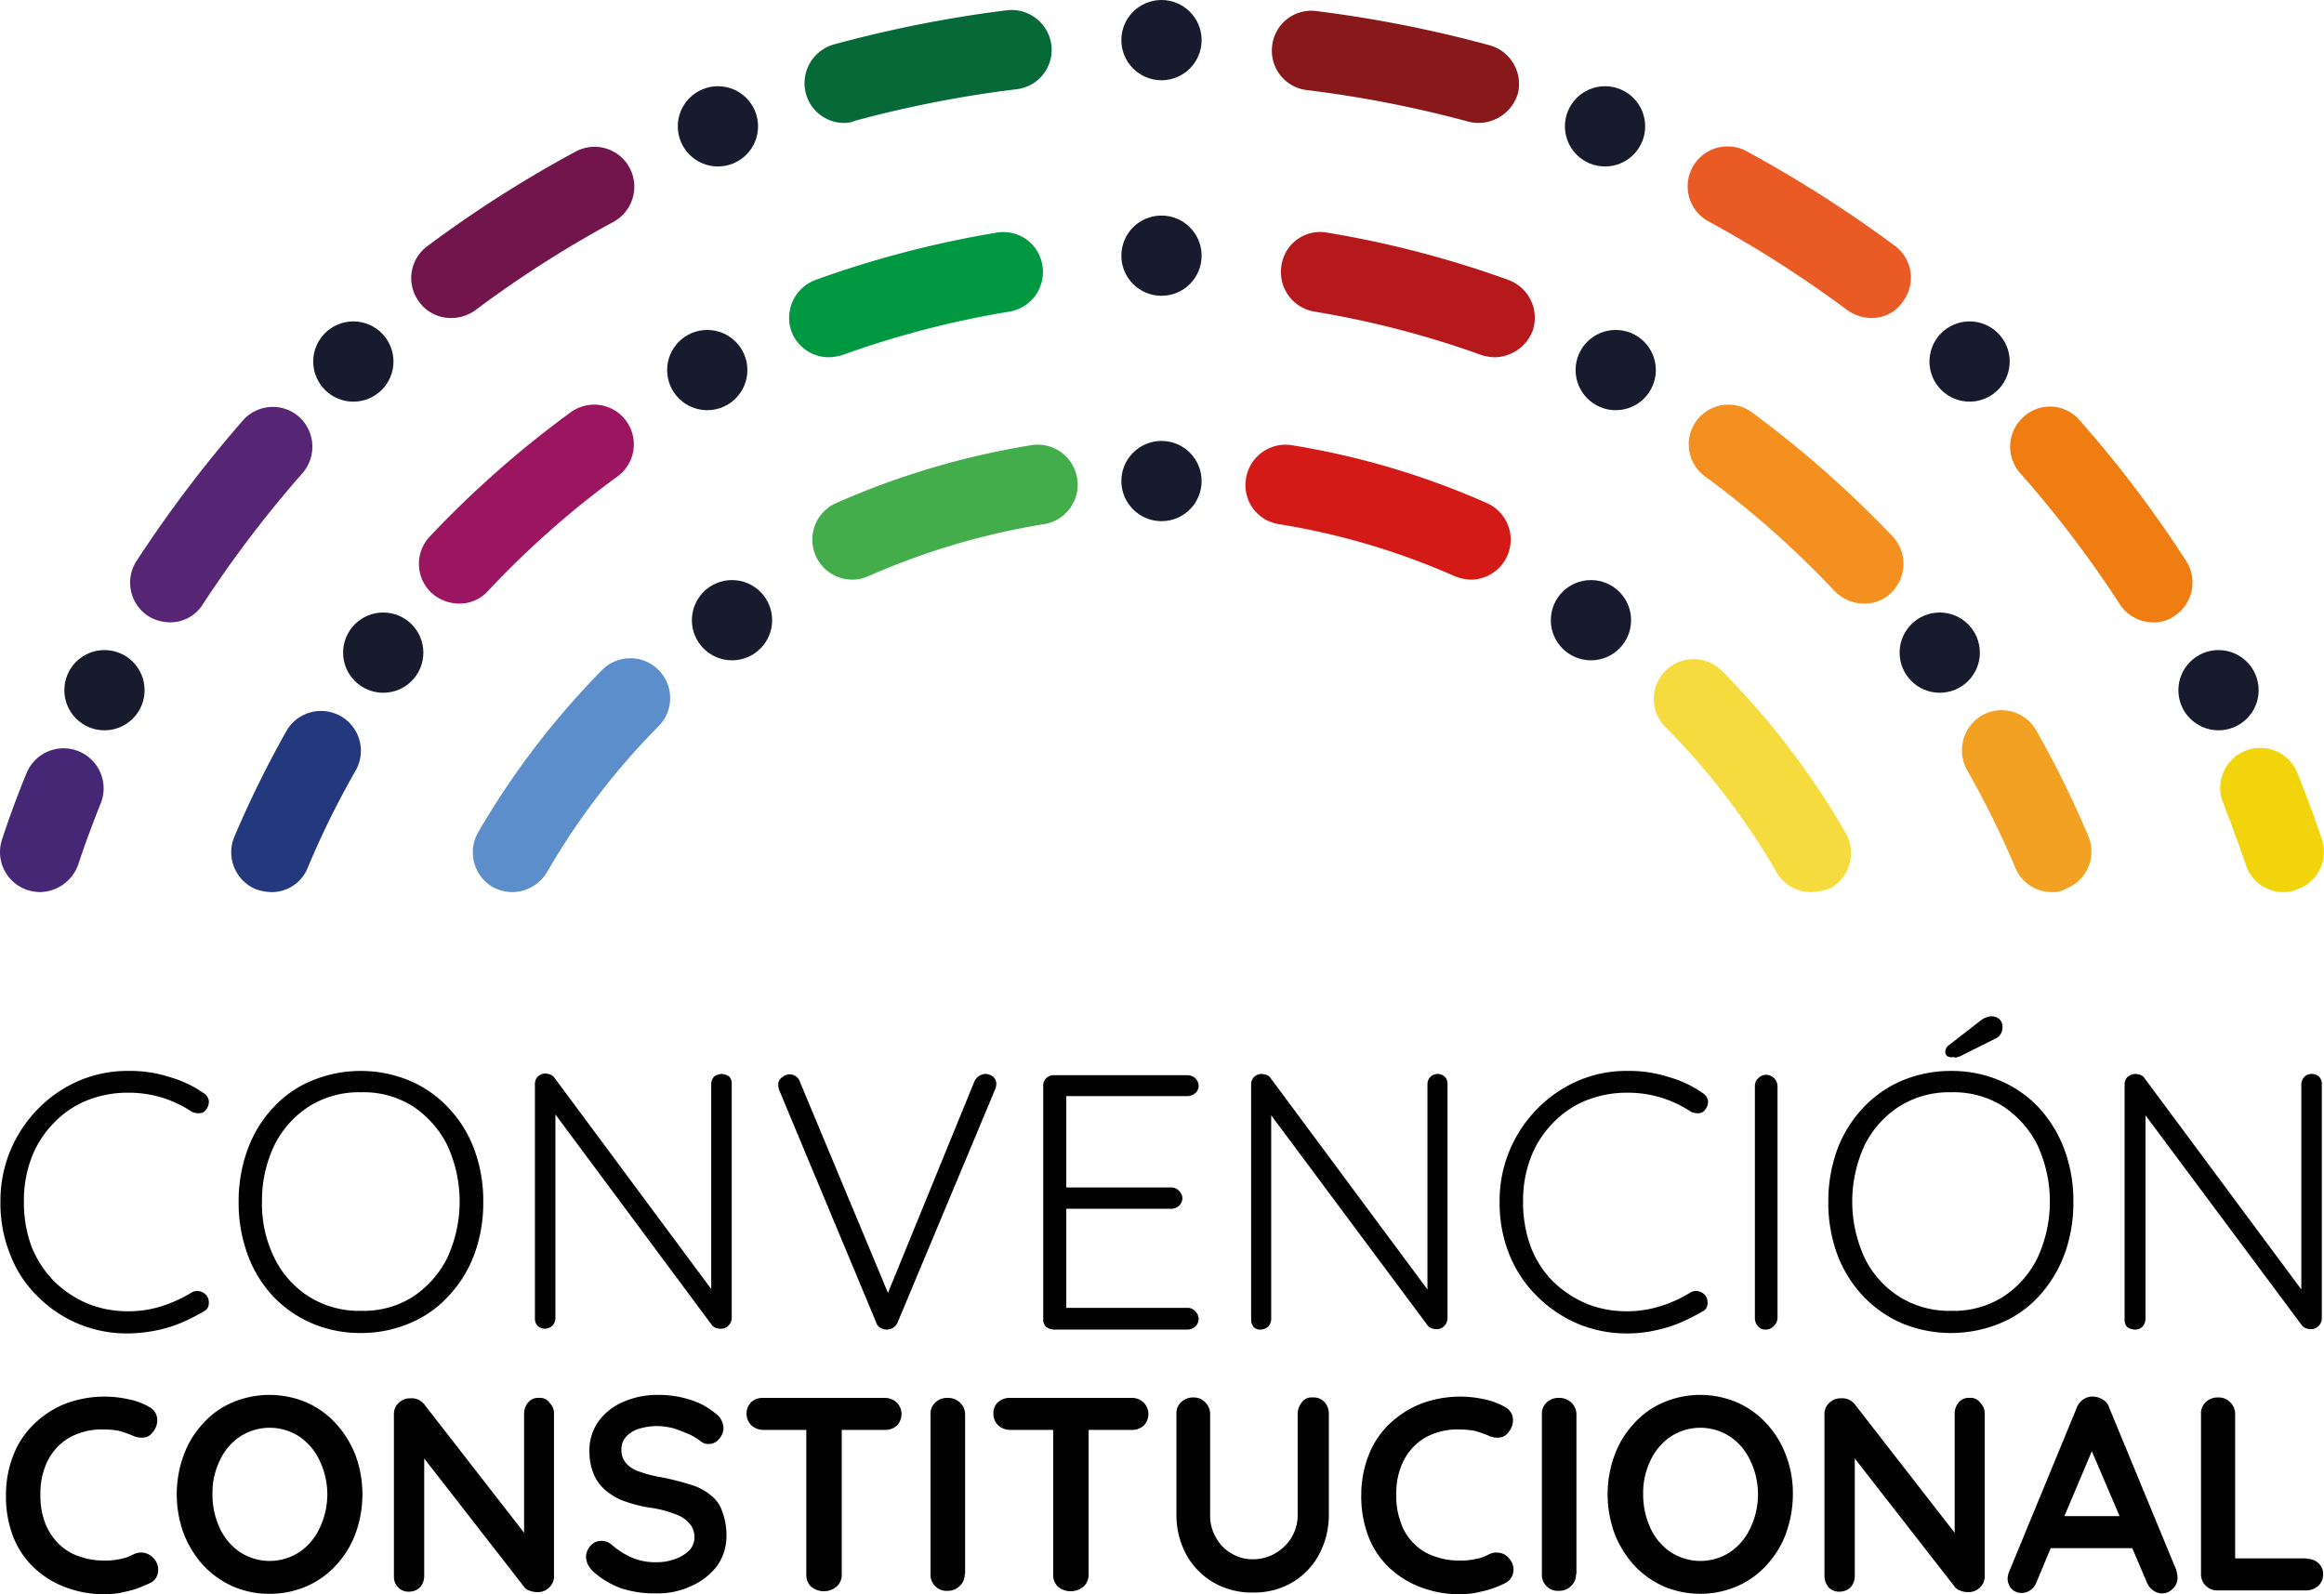 <svg xmlns="http://www.w3.org/2000/svg" viewBox="0 0 544.38 373.5"><defs><style>.cls-1{fill:#562674;}.cls-2{fill:#71154c;}.cls-3{fill:#066938;}.cls-4{fill:#452776;}.cls-5{fill:#9b1560;}.cls-6{fill:#009841;}.cls-7{fill:#24387d;}.cls-8{fill:#5c8ecb;}.cls-9{fill:#43ad4c;}.cls-10{fill:#181b2e;}.cls-11{fill:#f6db3f;}.cls-12{fill:#d31a16;}.cls-13{fill:#f39020;}.cls-14{fill:#b6191b;}.cls-15{fill:#f2a122;}.cls-16{fill:#ef7d12;}.cls-17{fill:#ea5a25;}.cls-18{fill:#881819;}.cls-19{fill:#f1d40b;}.cls-20{fill:#020203;}</style></defs><title>Logo_ConvencionConstitucional_1</title><g id="Capa_2" data-name="Capa 2"><g id="Capa_1-2" data-name="Capa 1"><path class="cls-1" d="M39.77,145.8a9.72,9.72,0,0,1-5.1-1.5A9.34,9.34,0,0,1,32,131.4a295.88,295.88,0,0,1,24.9-32.9A9.32,9.32,0,0,1,70,97.6a9.44,9.44,0,0,1,.9,13.2,268.51,268.51,0,0,0-23.4,30.8A9,9,0,0,1,39.77,145.8Z"/><path class="cls-2" d="M105.67,74.5a9.15,9.15,0,0,1-7.5-3.8,9.27,9.27,0,0,1,1.9-13,280.88,280.88,0,0,1,34.8-22.2,9.3,9.3,0,0,1,12.6,3.8,9.41,9.41,0,0,1-3.8,12.7,263.41,263.41,0,0,0-32.5,20.8A9.67,9.67,0,0,1,105.67,74.5Z"/><path class="cls-3" d="M197.77,28.8a9.28,9.28,0,0,1-9-6.9,9.44,9.44,0,0,1,6.6-11.5,293,293,0,0,1,40.5-8,9.41,9.41,0,0,1,10.4,8.1,9.28,9.28,0,0,1-8.1,10.4,270,270,0,0,0-37.9,7.4A5.87,5.87,0,0,1,197.77,28.8Z"/><path class="cls-4" d="M9.37,209a10.47,10.47,0,0,1-3-.5,9.37,9.37,0,0,1-5.9-11.8c1.7-5.2,3.7-10.6,5.8-15.7a9.38,9.38,0,0,1,17.4,7c-1.9,4.8-3.8,9.8-5.4,14.7A9.67,9.67,0,0,1,9.37,209Z"/><path class="cls-5" d="M107.47,141.4a9.72,9.72,0,0,1-6.4-2.5,9.33,9.33,0,0,1-.4-13.2,239.54,239.54,0,0,1,33-29.1,9.3,9.3,0,0,1,11,15,215.92,215.92,0,0,0-30.4,26.9A8.86,8.86,0,0,1,107.47,141.4Z"/><path class="cls-6" d="M194.07,83.7a9.36,9.36,0,0,1-8.7-6.1,9.51,9.51,0,0,1,5.6-12,241.63,241.63,0,0,1,42.5-11.1,9.23,9.23,0,0,1,10.7,7.7,9.38,9.38,0,0,1-7.7,10.8,221.54,221.54,0,0,0-39.2,10.2A12.48,12.48,0,0,1,194.07,83.7Z"/><path class="cls-7" d="M63.47,209a11.49,11.49,0,0,1-3.6-.7,9.38,9.38,0,0,1-5-12.2,247.82,247.82,0,0,1,12.2-24.8,9.34,9.34,0,1,1,16.2,9.3A202.85,202.85,0,0,0,72,203.5,9.09,9.09,0,0,1,63.47,209Z"/><path class="cls-8" d="M120,209a9.57,9.57,0,0,1-4.6-1.2A9.42,9.42,0,0,1,112,195a191.17,191.17,0,0,1,29-38,9.33,9.33,0,0,1,13.3,13.1,169.55,169.55,0,0,0-26.1,34.1A9.52,9.52,0,0,1,120,209Z"/><path class="cls-9" d="M199.67,135.8a9.37,9.37,0,0,1-3.9-17.9,187.24,187.24,0,0,1,45.8-13.6,9.37,9.37,0,0,1,3,18.5,168.46,168.46,0,0,0-41.2,12.2A9.46,9.46,0,0,1,199.67,135.8Z"/><circle class="cls-10" cx="272.07" cy="112.7" r="9.4"/><circle class="cls-10" cx="171.47" cy="145.3" r="9.4"/><path class="cls-11" d="M424.17,209a9.19,9.19,0,0,1-8-4.6,166,166,0,0,0-26.1-34.1,9.33,9.33,0,1,1,13.3-13.1,184.75,184.75,0,0,1,29,38A9.54,9.54,0,0,1,429,208,14.22,14.22,0,0,1,424.17,209Z"/><path class="cls-12" d="M344.57,135.8a10.8,10.8,0,0,1-3.8-.8,167.17,167.17,0,0,0-41.2-12.2,9.23,9.23,0,0,1-7.7-10.7,9.37,9.37,0,0,1,10.7-7.8,185.48,185.48,0,0,1,45.8,13.6,9.37,9.37,0,0,1-3.8,17.9Z"/><circle class="cls-10" cx="372.67" cy="145.3" r="9.4"/><circle class="cls-10" cx="89.77" cy="152.9" r="9.4"/><circle class="cls-10" cx="165.67" cy="86.7" r="9.4"/><circle class="cls-10" cx="272.07" cy="59.9" r="9.4"/><path class="cls-13" d="M436.57,141.4a9.55,9.55,0,0,1-6.8-2.9,221.65,221.65,0,0,0-30.4-26.9,9.3,9.3,0,1,1,11-15,253.58,253.58,0,0,1,33,29.1,9.42,9.42,0,0,1-.4,13.2A8.66,8.66,0,0,1,436.57,141.4Z"/><path class="cls-14" d="M350.17,83.7a11.15,11.15,0,0,1-3.1-.5A221.54,221.54,0,0,0,307.87,73a9.4,9.4,0,0,1-7.7-10.8,9.16,9.16,0,0,1,10.7-7.7,239.37,239.37,0,0,1,42.5,11.1,9.43,9.43,0,0,1,5.6,12A9.7,9.7,0,0,1,350.17,83.7Z"/><path class="cls-15" d="M480.67,209a9.21,9.21,0,0,1-8.6-5.7,221.06,221.06,0,0,0-11.3-22.9,9.48,9.48,0,0,1,3.5-12.8,9.34,9.34,0,0,1,12.7,3.5,237.31,237.31,0,0,1,12.2,24.8,9.29,9.29,0,0,1-5,12.2A6.32,6.32,0,0,1,480.67,209Z"/><circle class="cls-10" cx="454.37" cy="152.9" r="9.4"/><circle class="cls-10" cx="378.47" cy="86.7" r="9.4"/><circle class="cls-10" cx="24.47" cy="161.7" r="9.4"/><circle class="cls-10" cx="82.77" cy="84.7" r="9.4"/><circle class="cls-10" cx="168.17" cy="29.6" r="9.4"/><circle class="cls-10" cx="272.07" cy="9.4" r="9.4"/><path class="cls-16" d="M504.37,145.8a9.3,9.3,0,0,1-7.8-4.2,260.07,260.07,0,0,0-23.4-30.8,9.35,9.35,0,0,1,.9-13.2,9.14,9.14,0,0,1,13.1.9,273.25,273.25,0,0,1,24.9,32.9,9.34,9.34,0,0,1-2.7,12.9A8.18,8.18,0,0,1,504.37,145.8Z"/><path class="cls-17" d="M438.37,74.5a10,10,0,0,1-5.6-1.8,271.13,271.13,0,0,0-32.5-20.8,9.35,9.35,0,0,1,8.8-16.5,293.05,293.05,0,0,1,34.8,22.2,9.28,9.28,0,0,1,1.9,13A8.69,8.69,0,0,1,438.37,74.5Z"/><path class="cls-18" d="M346.37,28.8a9.28,9.28,0,0,1-2.4-.3,270,270,0,0,0-37.9-7.4A9.28,9.28,0,0,1,298,10.7a9.21,9.21,0,0,1,10.4-8.1,293,293,0,0,1,40.5,8,9.39,9.39,0,0,1,6.6,11.5A9.67,9.67,0,0,1,346.37,28.8Z"/><path class="cls-19" d="M534.87,209a9.18,9.18,0,0,1-8.8-6.4c-1.7-4.9-3.5-9.9-5.4-14.7a9.38,9.38,0,0,1,17.4-7c2.1,5.2,4,10.4,5.8,15.7a9.29,9.29,0,0,1-5.9,11.8A7.12,7.12,0,0,1,534.87,209Z"/><circle class="cls-10" cx="519.67" cy="161.7" r="9.4"/><circle class="cls-10" cx="461.37" cy="84.7" r="9.4" transform="translate(297.91 524.38) rotate(-80.01)"/><circle class="cls-10" cx="375.97" cy="29.6" r="9.4"/><path class="cls-20" d="M9,303.9a29.2,29.2,0,0,0,9.5,6.3,29.59,29.59,0,0,0,11.6,2.2,36.88,36.88,0,0,0,6.5-.7,30.91,30.91,0,0,0,6.1-1.9,48,48,0,0,0,5.1-2.6,2,2,0,0,0,1.1-1.7,2.88,2.88,0,0,0-.5-2,3.35,3.35,0,0,0-1.7-1,2.67,2.67,0,0,0-1.8.3,31.52,31.52,0,0,1-7,3.2,25.15,25.15,0,0,1-7.9,1.2,24.73,24.73,0,0,1-9.5-1.8,25.37,25.37,0,0,1-7.8-5.2,24.74,24.74,0,0,1-5.3-8.1,29.85,29.85,0,0,1-1.8-10.6,28.19,28.19,0,0,1,1.8-10.3,23.5,23.5,0,0,1,5.2-8.1,22.06,22.06,0,0,1,7.8-5.3,25.75,25.75,0,0,1,9.7-1.8,26.73,26.73,0,0,1,8,1.2,27.45,27.45,0,0,1,6.9,3.3,3.81,3.81,0,0,0,1.8.3,1.76,1.76,0,0,0,1.5-.9,2.86,2.86,0,0,0,.6-2.1,2.59,2.59,0,0,0-1.2-1.7,26.17,26.17,0,0,0-8.1-3.8,29.33,29.33,0,0,0-9.4-1.4,28.75,28.75,0,0,0-11.7,2.3A29.75,29.75,0,0,0,9,259.7a30.63,30.63,0,0,0-8.9,21.9,32.15,32.15,0,0,0,2.4,12.6A27.17,27.17,0,0,0,9,303.9Z"/><path class="cls-20" d="M63.87,303.6A27.8,27.8,0,0,0,73,310a28.79,28.79,0,0,0,11.5,2.3A29.15,29.15,0,0,0,96,310a25.48,25.48,0,0,0,9.1-6.4,28.91,28.91,0,0,0,6-9.7,34.91,34.91,0,0,0,2.1-12.3,34.51,34.51,0,0,0-2.1-12.3,28.32,28.32,0,0,0-6-9.7,26.79,26.79,0,0,0-9.1-6.4,29.9,29.9,0,0,0-23,0,25.48,25.48,0,0,0-9.1,6.4,28.69,28.69,0,0,0-5.9,9.7,35.31,35.31,0,0,0-2.1,12.3A34.91,34.91,0,0,0,58,293.9,28.43,28.43,0,0,0,63.87,303.6Zm.5-35.5a23,23,0,0,1,8.2-9,22,22,0,0,1,12-3.2,21.55,21.55,0,0,1,12,3.2,23.54,23.54,0,0,1,8.1,9,31.43,31.43,0,0,1,0,26.8,23.54,23.54,0,0,1-8.1,9,21.55,21.55,0,0,1-12,3.2,22,22,0,0,1-12-3.2,22.28,22.28,0,0,1-8.2-9,28.48,28.48,0,0,1-3-13.4A30,30,0,0,1,64.37,268.1Z"/><path class="cls-20" d="M169,251.6a3.49,3.49,0,0,0-1.7.6,2.61,2.61,0,0,0-.7,1.7V302l-36.8-49.6a2.55,2.55,0,0,0-1-.7,5.16,5.16,0,0,0-1.1-.2,2.61,2.61,0,0,0-1.7.7,2.48,2.48,0,0,0-.7,1.8v54.9a2.52,2.52,0,0,0,.6,1.7,2.61,2.61,0,0,0,1.7.7,2.87,2.87,0,0,0,1.8-.7,2.84,2.84,0,0,0,.7-1.7V261.1l36.7,49.4a2,2,0,0,0,.9.6,3.59,3.59,0,0,0,1.1.2,2.41,2.41,0,0,0,1.8-.7,2.63,2.63,0,0,0,.8-2V253.9a2.35,2.35,0,0,0-.6-1.7A3.51,3.51,0,0,0,169,251.6Z"/><path class="cls-20" d="M182.57,255.5l22.7,54.4a2,2,0,0,0,1,1.2,2.82,2.82,0,0,0,1.5.4,3.26,3.26,0,0,0,1.4-.4,2.76,2.76,0,0,0,1.1-1.3l22.8-54.5a3.46,3.46,0,0,0,.3-1.2,2.14,2.14,0,0,0-.7-1.8,2.94,2.94,0,0,0-1.9-.7,3,3,0,0,0-2.5,1.7L208,302.9l-20.6-49.4a2.54,2.54,0,0,0-2.5-1.8,2.84,2.84,0,0,0-1.7.7,2,2,0,0,0-.9,1.8,1.7,1.7,0,0,0,.1.7A1.42,1.42,0,0,0,182.57,255.5Z"/><path class="cls-20" d="M246.87,311.5h31.3a2.87,2.87,0,0,0,1.8-.7,2.42,2.42,0,0,0,0-3.6,2.34,2.34,0,0,0-1.8-.8h-28.4V283.2h24.6a2.87,2.87,0,0,0,1.8-.7,2.5,2.5,0,0,0,.8-1.8,2.46,2.46,0,0,0-.8-1.7,2.34,2.34,0,0,0-1.8-.8h-24.6V256.8h28.4a2.87,2.87,0,0,0,1.8-.7,2.14,2.14,0,0,0,.8-1.7,2.5,2.5,0,0,0-.8-1.8,2.67,2.67,0,0,0-1.8-.7h-31.3a2.4,2.4,0,0,0-2.5,2.5v54.7a2.41,2.41,0,0,0,.7,1.8A3.51,3.51,0,0,0,246.87,311.5Z"/><path class="cls-20" d="M295.27,311.5a2.87,2.87,0,0,0,1.8-.7,2.84,2.84,0,0,0,.7-1.7V261.3l36.7,49.3a2,2,0,0,0,.9.6,3.59,3.59,0,0,0,1.1.2,2.41,2.41,0,0,0,1.8-.7,2.63,2.63,0,0,0,.8-2V254a2.35,2.35,0,0,0-.6-1.7,2.41,2.41,0,0,0-1.7-.7,2.39,2.39,0,0,0-2.4,2.4v48.1l-36.8-49.6a1.83,1.83,0,0,0-1-.7,5.16,5.16,0,0,0-1.1-.2,2.61,2.61,0,0,0-1.7.7,2.48,2.48,0,0,0-.7,1.8v55.1a2.52,2.52,0,0,0,.6,1.7A2,2,0,0,0,295.27,311.5Z"/><path class="cls-20" d="M387.67,311.7a30.91,30.91,0,0,0,6.1-1.9,48,48,0,0,0,5.1-2.6,2,2,0,0,0,1.1-1.7,2.88,2.88,0,0,0-.5-2,3,3,0,0,0-1.7-1,2.67,2.67,0,0,0-1.8.3,29.58,29.58,0,0,1-7,3.2,25.61,25.61,0,0,1-7.9,1.2,24.73,24.73,0,0,1-9.5-1.8,25.37,25.37,0,0,1-7.8-5.2,23,23,0,0,1-5.2-8.1,29.85,29.85,0,0,1-1.8-10.6,28.19,28.19,0,0,1,1.8-10.3,23.5,23.5,0,0,1,5.2-8.1,22.06,22.06,0,0,1,7.8-5.3,25.75,25.75,0,0,1,9.7-1.8,26.73,26.73,0,0,1,8,1.2,27.45,27.45,0,0,1,6.9,3.3,3.81,3.81,0,0,0,1.8.3,1.89,1.89,0,0,0,1.5-.9,2.86,2.86,0,0,0,.6-2.1,2.59,2.59,0,0,0-1.2-1.7,26.17,26.17,0,0,0-8.1-3.8,29.33,29.33,0,0,0-9.4-1.4,28.42,28.42,0,0,0-11.7,2.3,29.75,29.75,0,0,0-9.5,6.5,30.63,30.63,0,0,0-8.9,21.9,32.15,32.15,0,0,0,2.4,12.6,28.78,28.78,0,0,0,6.6,9.7,30.3,30.3,0,0,0,9.5,6.3,29.59,29.59,0,0,0,11.6,2.2A28.91,28.91,0,0,0,387.67,311.7Z"/><path class="cls-20" d="M413.67,311.5a2.5,2.5,0,0,0,1.8-.8,2.83,2.83,0,0,0,.9-1.8V254.4a2.74,2.74,0,0,0-2.6-2.6,2.56,2.56,0,0,0-1.9.8,2.34,2.34,0,0,0-.8,1.8v54.5a2.87,2.87,0,0,0,.7,1.8A2.27,2.27,0,0,0,413.67,311.5Z"/><path class="cls-20" d="M483.57,293.9a34.91,34.91,0,0,0,2.1-12.3,34.51,34.51,0,0,0-2.1-12.3,29.7,29.7,0,0,0-5.9-9.7,26.79,26.79,0,0,0-9.1-6.4,28.79,28.79,0,0,0-11.5-2.3,29.28,29.28,0,0,0-11.6,2.3,26.79,26.79,0,0,0-9.1,6.4,28.91,28.91,0,0,0-6,9.7,35.31,35.31,0,0,0-2.1,12.3,34.91,34.91,0,0,0,2.1,12.3,29.3,29.3,0,0,0,6,9.7,27.8,27.8,0,0,0,9.1,6.4,30.15,30.15,0,0,0,23.1,0,25.48,25.48,0,0,0,9.1-6.4A29.7,29.7,0,0,0,483.57,293.9Zm-14.5,10a21.55,21.55,0,0,1-12,3.2,22,22,0,0,1-12-3.2,22.28,22.28,0,0,1-8.2-9,31.43,31.43,0,0,1,0-26.8,23,23,0,0,1,8.2-9,22,22,0,0,1,12-3.2,21.77,21.77,0,0,1,12,3.2,23.54,23.54,0,0,1,8.1,9,31.43,31.43,0,0,1,0,26.8A22.84,22.84,0,0,1,469.07,303.9Z"/><path class="cls-20" d="M457.17,247.7a1.73,1.73,0,0,1,1,.1,3.18,3.18,0,0,1,.9-.3l8.4-4.2a2.58,2.58,0,0,0,1.2-1.1,2.93,2.93,0,0,0,.4-1.6,2.41,2.41,0,0,0-.7-1.8,2.87,2.87,0,0,0-1.8-.7,3.19,3.19,0,0,0-1.4.3,3.88,3.88,0,0,0-1.1.6l-7.6,5.9a2,2,0,0,0-.6.7,2.35,2.35,0,0,0-.2.8,1.28,1.28,0,0,0,.4,1A2.07,2.07,0,0,0,457.17,247.7Z"/><path class="cls-20" d="M500.17,311.5a2.41,2.41,0,0,0,1.7-.7,2.84,2.84,0,0,0,.7-1.7V261.3l36.7,49.3a2,2,0,0,0,.9.6,3.59,3.59,0,0,0,1.1.2,2.41,2.41,0,0,0,1.8-.7,2.63,2.63,0,0,0,.8-2V254a2.35,2.35,0,0,0-.6-1.7,2.48,2.48,0,0,0-1.8-.7,2.41,2.41,0,0,0-1.7.7,2.61,2.61,0,0,0-.7,1.7v48.1l-36.8-49.6a1.83,1.83,0,0,0-1-.7,5.16,5.16,0,0,0-1.1-.2,3.12,3.12,0,0,0-1.8.7,2.48,2.48,0,0,0-.7,1.8v55.1a2.52,2.52,0,0,0,.6,1.7A3.29,3.29,0,0,0,500.17,311.5Z"/><path class="cls-20" d="M33.77,363.8a4,4,0,0,0-2.6.4,10.69,10.69,0,0,1-3.3,1.1,14.21,14.21,0,0,1-3.5.3,16.63,16.63,0,0,1-5.9-1,12,12,0,0,1-4.7-2.9,13.9,13.9,0,0,1-3.2-4.9,17.65,17.65,0,0,1-1.1-6.8,17,17,0,0,1,1-6.1,13.16,13.16,0,0,1,2.9-4.8A12.09,12.09,0,0,1,18,336a15.24,15.24,0,0,1,6.2-1.1,21,21,0,0,1,3.6.3,30.05,30.05,0,0,1,3.2,1.1,4.85,4.85,0,0,0,2.6.5,2.85,2.85,0,0,0,2.2-1.3,4.2,4.2,0,0,0,1-3.3,3.4,3.4,0,0,0-1.9-2.6,15.31,15.31,0,0,0-4.9-1.8,26,26,0,0,0-14.8,1.1,22.6,22.6,0,0,0-7.3,4.8,20.19,20.19,0,0,0-4.8,7.3,25.09,25.09,0,0,0-1.7,9.2,26,26,0,0,0,1.8,10.1,20,20,0,0,0,5.1,7.3,22,22,0,0,0,7.4,4.4,25.26,25.26,0,0,0,8.7,1.5,24,24,0,0,0,3.7-.3c1.2-.3,2.4-.5,3.6-.9a34.54,34.54,0,0,0,3.4-1.4,3.25,3.25,0,0,0,1.9-2.5,3.86,3.86,0,0,0-1-3.3A3.93,3.93,0,0,0,33.77,363.8Z"/><path class="cls-20" d="M78.77,333.6a20.42,20.42,0,0,0-6.9-5,22.17,22.17,0,0,0-17.5,0,19.16,19.16,0,0,0-6.9,5A21.66,21.66,0,0,0,43,341a26.68,26.68,0,0,0,0,18.2,24.07,24.07,0,0,0,4.5,7.4,21.45,21.45,0,0,0,6.9,5,21.18,21.18,0,0,0,8.7,1.8,21.65,21.65,0,0,0,8.8-1.8,20.06,20.06,0,0,0,6.9-5,21.66,21.66,0,0,0,4.5-7.4,26.68,26.68,0,0,0,0-18.2A24.07,24.07,0,0,0,78.77,333.6ZM74.87,358a13.62,13.62,0,0,1-4.7,5.6,12.72,12.72,0,0,1-14,0,13.62,13.62,0,0,1-4.7-5.6,18.65,18.65,0,0,1-1.7-7.9,17.26,17.26,0,0,1,1.7-7.9,13.62,13.62,0,0,1,4.7-5.6,12.72,12.72,0,0,1,14,0,13.62,13.62,0,0,1,4.7,5.6,18.24,18.24,0,0,1,0,15.8Z"/><path class="cls-20" d="M126.27,327.5a3,3,0,0,0-2.5,1,4,4,0,0,0-1,2.6v28L99.37,329a4,4,0,0,0-1.4-1.1,3.81,3.81,0,0,0-1.8-.3,3.69,3.69,0,0,0-2.8,1.1,3.55,3.55,0,0,0-1.1,2.8v37.8a3.54,3.54,0,0,0,1,2.6,3.32,3.32,0,0,0,2.5,1,3.8,3.8,0,0,0,2.6-1,4,4,0,0,0,1-2.6V341.7l23.5,30.2a2.42,2.42,0,0,0,1.3.8,4.67,4.67,0,0,0,1.7.3,3.69,3.69,0,0,0,2.8-1.1,3.55,3.55,0,0,0,1.1-2.8V331.3a3.39,3.39,0,0,0-1-2.6A2.69,2.69,0,0,0,126.27,327.5Z"/><path class="cls-20" d="M166.47,350.3a12.84,12.84,0,0,0-4.8-2.5,65,65,0,0,0-6.7-1.7,26.91,26.91,0,0,1-5.1-1.3,6.78,6.78,0,0,1-3.2-2,4.47,4.47,0,0,1-1.1-3.2,4.27,4.27,0,0,1,1-2.9,6.69,6.69,0,0,1,2.9-1.9,14.84,14.84,0,0,1,4.6-.7,16.34,16.34,0,0,1,3.6.5c1.3.4,2.5.9,3.7,1.4a13.7,13.7,0,0,1,2.8,1.7,2.72,2.72,0,0,0,1.7.6,3.07,3.07,0,0,0,2.5-1.1,4,4,0,0,0,1.1-2.6,4.32,4.32,0,0,0-1.8-3.4,16.86,16.86,0,0,0-5.8-3.2,23.9,23.9,0,0,0-7.7-1.2,19.86,19.86,0,0,0-8.1,1.6,13.81,13.81,0,0,0-5.8,4.5,11.63,11.63,0,0,0-2.2,7.2,13.48,13.48,0,0,0,.9,5,9.94,9.94,0,0,0,2.6,3.8,14.35,14.35,0,0,0,4.4,2.7,33.87,33.87,0,0,0,6.1,1.6,24.89,24.89,0,0,1,6,1.5,7.66,7.66,0,0,1,3.5,2.3,4.88,4.88,0,0,1,1.1,3.3,4.36,4.36,0,0,1-1.2,2.9,8.71,8.71,0,0,1-3.2,2,12.31,12.31,0,0,1-4.4.8,14.11,14.11,0,0,1-5.9-1.1,18.57,18.57,0,0,1-4.8-3.1,3.49,3.49,0,0,0-2.2-.8,3.27,3.27,0,0,0-2.6,1.1,4,4,0,0,0-1.1,2.6,5.84,5.84,0,0,0,.4,1.8,7,7,0,0,0,1.3,1.7,19.94,19.94,0,0,0,6.8,4,25.39,25.39,0,0,0,8,1.1,18.4,18.4,0,0,0,8.1-1.7,15.33,15.33,0,0,0,6-4.6,12,12,0,0,0,2.3-7.3,15.56,15.56,0,0,0-1-5.6A7.68,7.68,0,0,0,166.47,350.3Z"/><path class="cls-20" d="M207.17,327.5h-28.4a4,4,0,0,0-2.8,1,3.86,3.86,0,0,0,0,5.4,4.11,4.11,0,0,0,2.8,1.1h10.1v33.9a3.69,3.69,0,0,0,1.1,2.8,4.64,4.64,0,0,0,6,0,3.63,3.63,0,0,0,1.2-2.8V335h10.1a4,4,0,0,0,2.8-1,3.86,3.86,0,0,0,0-5.4A4.07,4.07,0,0,0,207.17,327.5Z"/><path class="cls-20" d="M222.07,327.5a4,4,0,0,0-3,1.1,3.55,3.55,0,0,0-1.1,2.8v37.4a3.69,3.69,0,0,0,1.1,2.8,3.63,3.63,0,0,0,2.9,1.1,3.84,3.84,0,0,0,2.8-1.1,3.63,3.63,0,0,0,1.2-2.8h.1V331.4a3.78,3.78,0,0,0-1.2-2.8A4,4,0,0,0,222.07,327.5Z"/><path class="cls-20" d="M265,327.5h-28.4a4,4,0,0,0-2.8,1,3.34,3.34,0,0,0-1.1,2.7,3.69,3.69,0,0,0,1.1,2.7,4.11,4.11,0,0,0,2.8,1.1h10.1v33.9a3.69,3.69,0,0,0,1.1,2.8,4.64,4.64,0,0,0,6,0,3.63,3.63,0,0,0,1.2-2.8V335h10.1a4,4,0,0,0,2.8-1,3.86,3.86,0,0,0,0-5.4A3.91,3.91,0,0,0,265,327.5Z"/><path class="cls-20" d="M307.47,327.4a2.73,2.73,0,0,0-2.5,1.1,4.34,4.34,0,0,0-1,2.8v23.4a10.19,10.19,0,0,1-1.5,5.6,10.63,10.63,0,0,1-3.9,3.7,10.3,10.3,0,0,1-5.2,1.3,9.12,9.12,0,0,1-4.8-1.3,9.4,9.4,0,0,1-3.7-3.7,10.15,10.15,0,0,1-1.4-5.6V331.3a3.78,3.78,0,0,0-1.2-2.8,3.56,3.56,0,0,0-2.6-1.1,4,4,0,0,0-3,1.1,3.55,3.55,0,0,0-1.1,2.8v23.4a19.64,19.64,0,0,0,2.3,9.5,17.11,17.11,0,0,0,6.3,6.5,17.89,17.89,0,0,0,9.3,2.4,17.64,17.64,0,0,0,9.3-2.4,16.86,16.86,0,0,0,6.2-6.5,19.64,19.64,0,0,0,2.3-9.5V331.3a4,4,0,0,0-1-2.8A3.42,3.42,0,0,0,307.47,327.4Z"/><path class="cls-20" d="M351.27,363.8a3.91,3.91,0,0,0-2.6.4,9.89,9.89,0,0,1-3.3,1.1,14.21,14.21,0,0,1-3.5.3,16.63,16.63,0,0,1-5.9-1,12,12,0,0,1-4.7-2.9,12.45,12.45,0,0,1-3.1-4.9,17.65,17.65,0,0,1-1.1-6.8,17,17,0,0,1,1-6.1,13.16,13.16,0,0,1,2.9-4.8,12.09,12.09,0,0,1,4.6-3.1,15.24,15.24,0,0,1,6.2-1.1,21.86,21.86,0,0,1,3.6.3,30.05,30.05,0,0,1,3.2,1.1,5,5,0,0,0,2.6.5,2.85,2.85,0,0,0,2.2-1.3,4.2,4.2,0,0,0,1-3.3,3.4,3.4,0,0,0-1.9-2.6,16.22,16.22,0,0,0-4.9-1.8,26,26,0,0,0-14.8,1.1,23,23,0,0,0-7.4,4.8,20.19,20.19,0,0,0-4.8,7.3,25.09,25.09,0,0,0-1.7,9.2,26,26,0,0,0,1.8,10.1,20,20,0,0,0,5.1,7.3,22,22,0,0,0,7.4,4.4,25.26,25.26,0,0,0,8.7,1.5,24,24,0,0,0,3.7-.3c1.2-.3,2.4-.5,3.6-.9a24.4,24.4,0,0,0,3.4-1.4,3.47,3.47,0,0,0,1.9-2.5,3.86,3.86,0,0,0-1-3.3A3.38,3.38,0,0,0,351.27,363.8Z"/><path class="cls-20" d="M365.27,327.5a4,4,0,0,0-3,1.1,3.55,3.55,0,0,0-1.1,2.8v37.4a3.69,3.69,0,0,0,1.1,2.8,3.63,3.63,0,0,0,2.9,1.1,3.84,3.84,0,0,0,2.8-1.1,3.63,3.63,0,0,0,1.2-2.8h.1V331.4a3.78,3.78,0,0,0-1.2-2.8A4,4,0,0,0,365.27,327.5Z"/><path class="cls-20" d="M413.87,333.6a20.42,20.42,0,0,0-6.9-5,21.92,21.92,0,0,0-17.4,0,19.16,19.16,0,0,0-6.9,5,21.66,21.66,0,0,0-4.5,7.4,26.68,26.68,0,0,0,0,18.2,24.07,24.07,0,0,0,4.5,7.4,21.45,21.45,0,0,0,6.9,5,21.93,21.93,0,0,0,17.4,0,20.06,20.06,0,0,0,6.9-5,21.66,21.66,0,0,0,4.5-7.4,27.18,27.18,0,0,0,1.6-9.1,24.9,24.9,0,0,0-1.6-9.1A22.28,22.28,0,0,0,413.87,333.6ZM410,358a13.62,13.62,0,0,1-4.7,5.6,12.72,12.72,0,0,1-14,0,13.62,13.62,0,0,1-4.7-5.6,18.65,18.65,0,0,1-1.7-7.9,17.26,17.26,0,0,1,1.7-7.9,13.62,13.62,0,0,1,4.7-5.6,12.72,12.72,0,0,1,14,0,13.62,13.62,0,0,1,4.7,5.6,18.24,18.24,0,0,1,0,15.8Z"/><path class="cls-20" d="M461.37,327.5a3,3,0,0,0-2.5,1,4,4,0,0,0-1,2.6v28L434.47,329a4,4,0,0,0-1.4-1.1,3.81,3.81,0,0,0-1.8-.3,3.69,3.69,0,0,0-2.8,1.1,3.55,3.55,0,0,0-1.1,2.8v37.8a4,4,0,0,0,1,2.6,3.32,3.32,0,0,0,2.5,1,3.8,3.8,0,0,0,2.6-1,4,4,0,0,0,1-2.6V341.7L458,371.9a2.87,2.87,0,0,0,1.3.8,4.67,4.67,0,0,0,1.7.3,3.69,3.69,0,0,0,2.8-1.1,3.55,3.55,0,0,0,1.1-2.8V331.3a3.39,3.39,0,0,0-1-2.6A2.69,2.69,0,0,0,461.37,327.5Z"/><path class="cls-20" d="M494.07,329.8a3.24,3.24,0,0,0-1.5-1.9,4.39,4.39,0,0,0-2.2-.7,3.79,3.79,0,0,0-2.3.6,4.09,4.09,0,0,0-1.6,2l-16,38.8a6,6,0,0,0-.2,1.2,3.58,3.58,0,0,0,.9,2.4,3.22,3.22,0,0,0,2.5,1,3.72,3.72,0,0,0,2-.7,4,4,0,0,0,1.4-1.9l3.3-7.9h19.1l3.4,8a4.13,4.13,0,0,0,1.5,1.9,3.44,3.44,0,0,0,4.6-.4,3.55,3.55,0,0,0,1.1-2.8,11,11,0,0,0-.3-1.6Zm-10.5,25.4L490,340l6.5,15.2Z"/><path class="cls-20" d="M543.07,366.2a4,4,0,0,0-2.8-1v-.1h-16.7V331.3a3.78,3.78,0,0,0-1.2-2.8,3.62,3.62,0,0,0-2.7-1.1,4,4,0,0,0-3,1.1,3.55,3.55,0,0,0-1.1,2.8v37.4a3.76,3.76,0,0,0,3.9,3.9h20.8a4.11,4.11,0,0,0,2.8-1.1,3.48,3.48,0,0,0,1.1-2.7A3.41,3.41,0,0,0,543.07,366.2Z"/></g></g></svg>